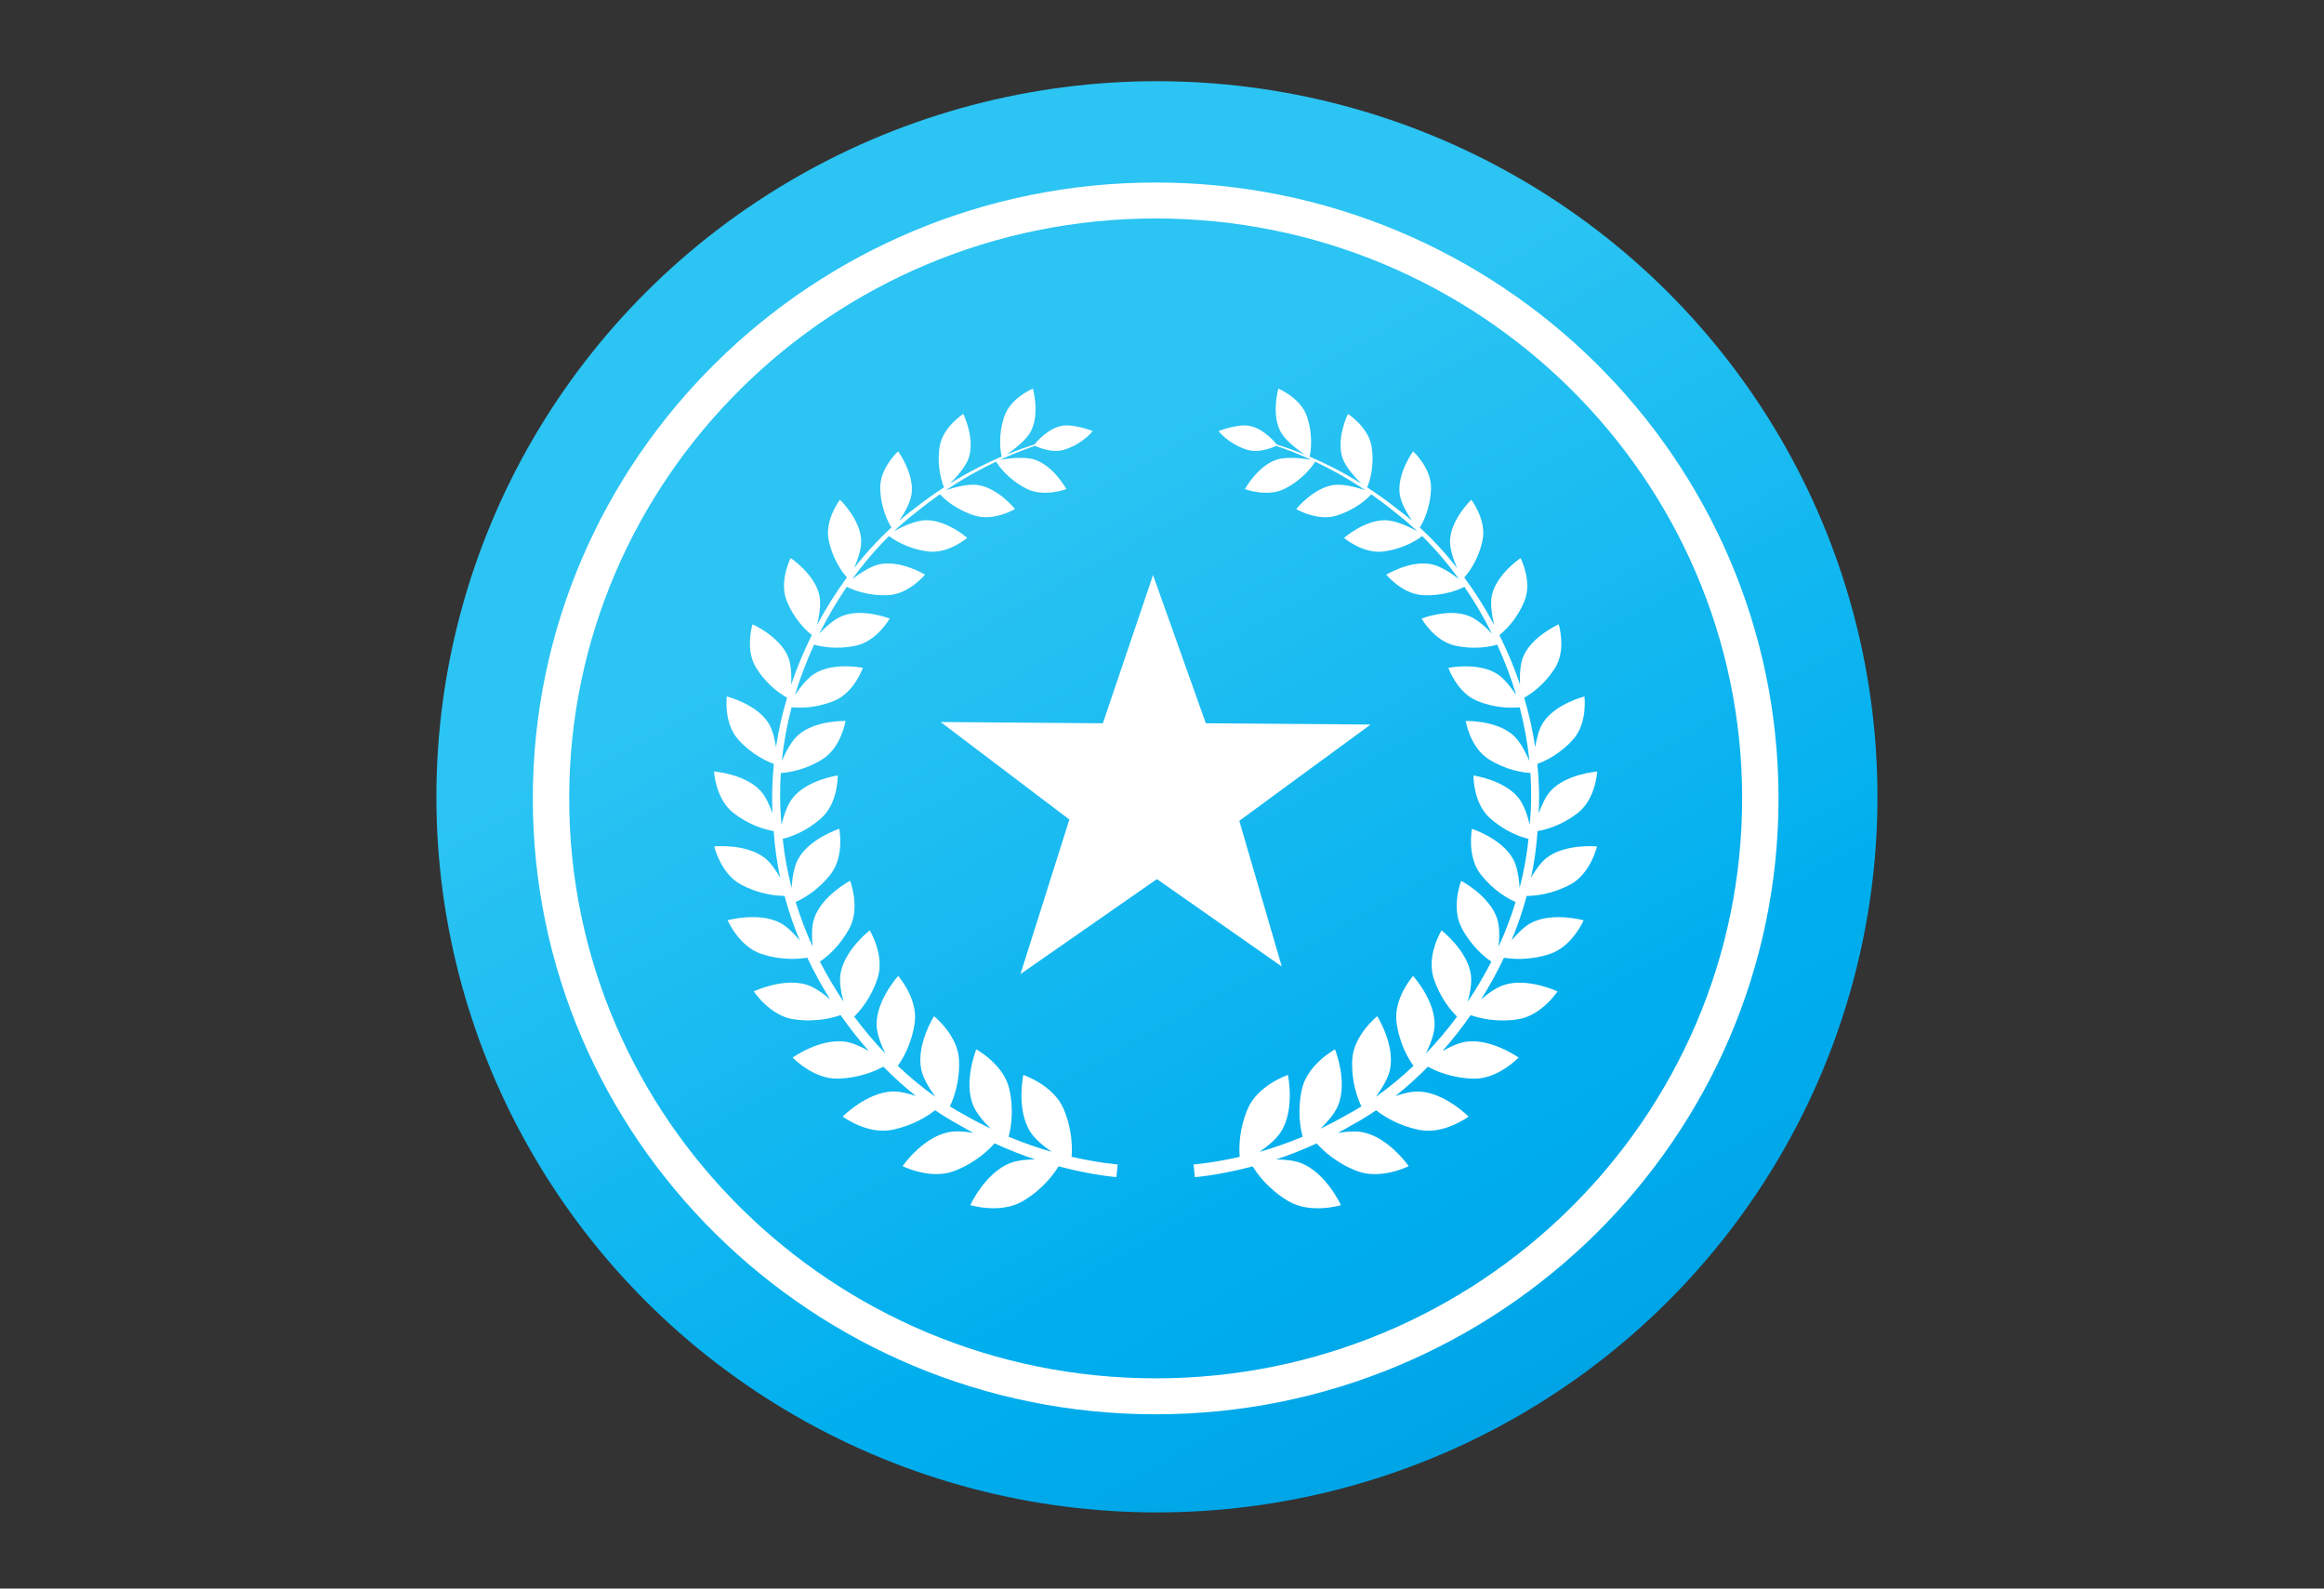 <?xml version="1.0" encoding="utf-8"?>
<!-- Generator: Adobe Illustrator 17.0.0, SVG Export Plug-In . SVG Version: 6.00 Build 0)  -->
<!DOCTYPE svg PUBLIC "-//W3C//DTD SVG 1.1//EN" "http://www.w3.org/Graphics/SVG/1.1/DTD/svg11.dtd">
<svg version="1.1" id="Layer_1" xmlns="http://www.w3.org/2000/svg" xmlns:xlink="http://www.w3.org/1999/xlink" x="0px" y="0px"
	 width="458px" height="313px" viewBox="0 0 458 313" enable-background="new 0 0 458 313" xml:space="preserve">
<rect x="0" y="0" width="458" height="313" fill="#333333" stroke="none"/>
<linearGradient id="SVGID_1_" gradientUnits="userSpaceOnUse" x1="531.286" y1="400.715" x2="673.779" y2="657.202" gradientTransform="matrix(1 0 0 1 -334 -299)">
	<stop  offset="0" style="stop-color:#2BC4F3"/>
	<stop  offset="0.5" style="stop-color:#00AEEE"/>
	<stop  offset="1" style="stop-color:#0095DA"/>
</linearGradient>
<ellipse fill="url(#SVGID_1_)" cx="228" cy="157" rx="142" ry="141"/>
<path fill="#FFFFFF" d="M227.752,35.962c-67.683,0-122.748,54.443-122.748,121.352c0,66.909,55.065,121.352,122.748,121.352
	S350.5,224.223,350.5,157.313C350.5,90.404,295.435,35.962,227.752,35.962z M227.752,271.582
	c-63.729,0-115.579-51.258-115.579-114.269c0-63.011,51.843-114.269,115.579-114.269s115.579,51.258,115.579,114.269
	C343.331,220.325,291.481,271.582,227.752,271.582z"/>
<g>
	<path fill="#FFFFFF" d="M309.474,174.282c4.001-2.148,5.251-7.501,5.251-7.501s-6.182-0.618-9.906,2.229
		c-1.166,0.896-2.244,2.455-3.082,3.923c0.635-2.995,1.061-6.059,1.269-9.171c1.45-0.246,4.729-1.061,7.985-3.621
		c3.494-2.743,3.771-8.12,3.771-8.12s-6.071,0.441-9.171,3.813c-1.002,1.092-1.786,2.848-2.345,4.443
		c0.157-3.291,0.054-6.552-0.274-9.758c1.377-0.493,4.369-1.831,7.047-4.821c2.894-3.229,2.234-8.465,2.234-8.465
		s-5.787,1.442-8.193,5.212c-0.794,1.245-1.247,3.116-1.509,4.771c-0.502-3.325-1.237-6.584-2.178-9.744
		c1.164-0.64,3.957-2.437,6.111-5.912c2.239-3.604,0.696-8.545,0.696-8.545s-5.336,2.359-7.01,6.402
		c-0.62,1.507-0.688,3.712-0.61,5.478c-1.142-3.388-2.516-6.651-4.067-9.765c0.953-0.746,3.447-2.969,4.974-6.806
		c1.534-3.851-0.809-8.364-0.809-8.364s-4.739,3.17-5.655,7.354c-0.367,1.686,0.037,4.064,0.453,5.807
		c-1.779-3.324-3.758-6.453-5.883-9.34c0.801-0.897,2.801-3.452,3.604-7.381c0.814-3.975-2.225-7.937-2.225-7.937
		s-4.031,3.853-4.19,8.044c-0.061,1.648,0.696,3.803,1.389,5.406c-2.328-2.959-4.797-5.636-7.343-7.964
		c0.615-0.993,2.11-3.798,2.207-7.739c0.098-3.973-3.523-7.286-3.523-7.286s-3.22,4.393-2.646,8.464
		c0.235,1.684,1.443,3.757,2.418,5.202c-0.909-0.773-1.823-1.505-2.742-2.186c-2.068-1.643-4.107-3.09-6.089-4.378
		c0.363-0.853,1.5-3.95,0.872-8.02c-0.593-3.851-4.66-6.442-4.66-6.442s-2.352,4.778-1.093,8.612
		c0.595,1.818,2.511,3.912,3.729,5.115c-3.705-2.314-7.169-4.038-10.202-5.328c0.186-0.79,0.806-4.032-0.534-7.953
		c-1.237-3.616-5.613-5.437-5.613-5.437s-1.436,5.006,0.439,8.495c0.948,1.768,3.413,3.591,4.756,4.498
		c-2.083-0.849-3.933-1.484-5.481-1.963c-0.468-0.58-2.747-3.247-5.532-3.717c-2.23-0.371-5.976,1.04-5.976,1.04
		s1.796,2.407,5.425,3.633c2.433,0.822,5.118-0.319,5.927-0.711c1.882,0.639,4.224,1.52,6.885,2.739
		c-1.561-0.264-4.743-0.67-6.735-0.03c-3.808,1.228-6.307,5.815-6.307,5.815s4.432,1.677,7.875-0.084
		c3.682-1.877,5.52-4.58,5.976-5.324c2.984,1.41,6.339,3.245,9.874,5.623c-1.639-0.545-4.334-1.288-6.228-1.022
		c-4.048,0.57-7.385,4.743-7.385,4.743s4.156,2.458,7.931,1.29c3.832-1.181,6.135-3.403,6.868-4.199
		c1.566,1.096,3.161,2.291,4.775,3.614c1.438,1.102,2.867,2.32,4.271,3.646c-1.539-0.835-4.165-2.089-6.147-2.152
		c-4.173-0.135-8.274,3.48-8.274,3.48s3.732,3.193,7.738,2.677c4.102-0.525,6.826-2.385,7.676-3.041
		c2.534,2.505,4.971,5.352,7.238,8.482c-1.426-1.093-3.59-2.553-5.39-2.924c-4.17-0.864-8.941,2.051-8.941,2.051
		s3.173,3.861,7.289,4.042c4.035,0.18,7.02-1.09,8.12-1.645c1.972,2.872,3.798,5.959,5.422,9.223
		c-1.228-1.292-2.938-2.855-4.511-3.475c-4.033-1.595-9.355,0.505-9.355,0.505s2.494,4.431,6.598,5.33
		c3.859,0.85,6.99,0.187,8.304-0.193c1.46,3.178,2.729,6.506,3.756,9.946c-1.002-1.507-2.431-3.357-3.891-4.25
		c-3.763-2.306-9.489-1.124-9.489-1.124s1.708,4.889,5.67,6.509c3.727,1.526,6.993,1.407,8.382,1.255
		c0.904,3.446,1.556,6.994,1.926,10.606c-0.735-1.713-1.867-3.925-3.217-5.115c-3.369-2.971-9.338-2.782-9.338-2.782
		s0.838,5.208,4.528,7.527c3.494,2.198,6.819,2.638,8.225,2.723c0.221,3.357,0.189,6.762-0.135,10.188
		c-0.441-1.783-1.152-3.954-2.208-5.276c-2.852-3.577-8.882-4.426-8.882-4.426s-0.098,5.379,3.195,8.354
		c3.031,2.742,6.199,3.784,7.654,4.14c-0.341,3.289-0.938,6.511-1.752,9.644c-0.125-1.859-0.451-4.134-1.267-5.633
		c-2.22-4.09-8.127-5.995-8.127-5.995s-1.068,5.392,1.703,8.951c2.521,3.242,5.471,4.841,6.892,5.472
		c-0.926,3.023-2.051,5.958-3.347,8.787c0.181-1.821,0.225-3.981-0.292-5.53c-1.497-4.497-7.088-7.44-7.088-7.44
		s-2.043,5.23,0.1,9.291c1.906,3.616,4.506,5.723,5.849,6.64c-1.409,2.749-2.972,5.384-4.66,7.885
		c0.475-1.744,0.852-3.773,0.625-5.337c-0.693-4.779-5.78-8.712-5.78-8.712s-2.999,4.9-1.575,9.355
		c1.245,3.91,3.435,6.465,4.636,7.642c-1.938,2.6-3.996,5.035-6.145,7.275c0.835-1.723,1.661-3.822,1.718-5.521
		c0.162-4.923-4.246-9.762-4.246-9.762s-3.888,4.402-3.261,9.124c0.561,4.242,2.367,7.23,3.344,8.582
		c-2.411,2.285-4.9,4.333-7.421,6.107c1.171-1.598,2.418-3.609,2.783-5.336c1.049-4.919-2.506-10.551-2.506-10.551
		s-4.702,3.744-4.925,8.602c-0.199,4.327,1.063,7.627,1.803,9.171c-0.968,0.599-1.936,1.161-2.904,1.675
		c-1.754,1.01-3.469,1.903-5.143,2.705c1.379-1.354,2.823-3.024,3.457-4.579c1.938-4.763-0.617-11.042-0.617-11.042
		s-5.403,2.942-6.5,7.785c-0.958,4.22-0.333,7.702,0.132,9.426c-3.068,1.288-5.929,2.255-8.502,2.983
		c1.61-1.114,3.325-2.519,4.229-3.953c2.808-4.449,1.367-11.204,1.367-11.204s-5.956,2.014-7.931,6.691
		c-1.708,4.044-1.722,7.627-1.57,9.454c-5.699,1.269-9.093,1.497-9.093,1.497l0.128,1.245l0.13,1.245c0,0,4.344-0.27,11.398-2.111
		c0.938,1.54,3.099,4.497,6.976,6.822c4.393,2.64,10.418,0.821,10.418,0.821s-2.877-6.298-7.806-8.27
		c-1.367-0.547-3.207-0.728-4.949-0.75c2.472-0.82,5.15-1.854,7.973-3.153c1.161,1.323,3.766,3.837,7.931,5.443
		c4.697,1.81,10.198-0.956,10.198-0.956s-3.866-5.594-8.963-6.672c-1.441-0.305-3.286-0.16-4.998,0.119
		c0.96-0.507,1.928-1.046,2.908-1.621c1.546-0.84,3.099-1.792,4.641-2.841c1.377,1.091,4.302,3.035,8.539,3.875
		c4.846,0.962,9.676-2.628,9.676-2.628s-4.697-4.754-9.806-4.939c-1.382-0.051-3.06,0.358-4.609,0.886
		c2.183-1.738,4.327-3.672,6.4-5.777c1.482,0.818,4.677,2.253,8.99,2.356c4.842,0.114,8.882-4.157,8.882-4.157
		s-5.356-3.8-10.318-3.127c-1.47,0.2-3.183,0.992-4.687,1.847c1.95-2.211,3.81-4.577,5.554-7.08c1.492,0.533,4.92,1.474,9.262,0.828
		c4.695-0.699,7.855-5.498,7.855-5.498s-5.826-2.772-10.499-1.29c-1.517,0.48-3.188,1.692-4.565,2.87
		c1.646-2.618,3.161-5.364,4.511-8.219c1.536,0.263,5.003,0.594,9.073-0.753c4.41-1.461,6.628-6.622,6.628-6.622
		s-6.101-1.701-10.354,0.511c-1.355,0.708-2.737,2.123-3.852,3.467c1.171-2.839,2.178-5.772,2.987-8.783
		C302.408,176.522,305.797,176.255,309.474,174.282z"/>
	<path fill="#FFFFFF" d="M209.605,218.486c-1.975-4.677-7.931-6.691-7.931-6.691s-1.441,6.755,1.366,11.204
		c0.904,1.434,2.62,2.84,4.231,3.953c-2.573-0.728-5.434-1.695-8.502-2.983c0.466-1.724,1.089-5.206,0.131-9.426
		c-1.096-4.843-6.5-7.785-6.5-7.785s-2.555,6.279-0.617,11.042c0.635,1.555,2.078,3.226,3.457,4.579
		c-1.673-0.802-3.39-1.695-5.144-2.705c-0.967-0.515-1.933-1.076-2.901-1.675c0.741-1.544,2.001-4.844,1.803-9.171
		c-0.222-4.859-4.925-8.602-4.925-8.602s-3.556,5.633-2.506,10.551c0.367,1.727,1.612,3.738,2.783,5.337
		c-2.52-1.775-5.012-3.823-7.423-6.109c0.978-1.352,2.786-4.34,3.346-8.582c0.628-4.723-3.264-9.124-3.264-9.124
		s-4.404,4.839-4.245,9.762c0.058,1.698,0.882,3.8,1.719,5.522c-2.149-2.239-4.208-4.677-6.144-7.274
		c1.199-1.179,3.389-3.734,4.635-7.644c1.422-4.455-1.573-9.355-1.573-9.355s-5.089,3.933-5.782,8.712
		c-0.229,1.565,0.148,3.593,0.625,5.337c-1.687-2.501-3.25-5.136-4.66-7.885c1.343-0.917,3.944-3.024,5.849-6.64
		c2.144-4.061,0.1-9.291,0.1-9.291s-5.591,2.943-7.088,7.44c-0.516,1.549-0.473,3.709-0.292,5.53
		c-1.296-2.829-2.421-5.764-3.347-8.787c1.421-0.632,4.371-2.23,6.891-5.472c2.772-3.559,1.705-8.951,1.705-8.951
		s-5.906,1.906-8.127,5.995c-0.817,1.498-1.142,3.774-1.267,5.633c-0.815-3.133-1.412-6.354-1.754-9.644
		c1.457-0.357,4.624-1.398,7.655-4.14c3.292-2.975,3.194-8.354,3.194-8.354s-6.029,0.849-8.879,4.426
		c-1.057,1.322-1.769,3.493-2.209,5.273c-0.325-3.423-0.355-6.828-0.134-10.185c1.406-0.084,4.73-0.524,8.223-2.723
		c3.691-2.319,4.528-7.527,4.528-7.527s-5.967-0.189-9.338,2.782c-1.349,1.191-2.482,3.401-3.216,5.115
		c0.37-3.611,1.02-7.16,1.924-10.606c1.389,0.152,4.655,0.271,8.383-1.255c3.962-1.62,5.671-6.509,5.671-6.509
		s-5.727-1.181-9.493,1.124c-1.459,0.892-2.886,2.741-3.888,4.248c1.028-3.439,2.295-6.765,3.756-9.944
		c1.315,0.38,4.445,1.043,8.302,0.193c4.106-0.899,6.598-5.33,6.598-5.33s-5.319-2.1-9.356-0.505
		c-1.571,0.62-3.281,2.183-4.51,3.473c1.624-3.263,3.451-6.349,5.422-9.221c1.104,0.556,4.086,1.825,8.12,1.645
		c4.118-0.181,7.291-4.042,7.291-4.042s-4.771-2.916-8.941-2.051c-1.8,0.371-3.963,1.83-5.392,2.924
		c2.268-3.131,4.706-5.977,7.239-8.481c0.85,0.655,3.575,2.514,7.676,3.04c4.006,0.516,7.739-2.677,7.739-2.677
		s-4.103-3.615-8.279-3.48c-1.976,0.063-4.603,1.315-6.143,2.152c1.403-1.326,2.83-2.545,4.271-3.646
		c1.614-1.322,3.209-2.518,4.777-3.614c0.731,0.797,3.034,3.018,6.867,4.199c3.774,1.168,7.929-1.29,7.929-1.29
		s-3.337-4.173-7.386-4.743c-1.89-0.266-4.587,0.476-6.227,1.021c3.538-2.377,6.89-4.211,9.875-5.622
		c0.456,0.744,2.293,3.447,5.975,5.324c3.442,1.761,7.875,0.084,7.875,0.084s-2.499-4.586-6.305-5.815
		c-1.991-0.64-5.172-0.234-6.734,0.03c2.661-1.219,5.002-2.1,6.884-2.739c0.81,0.392,3.495,1.533,5.927,0.711
		c3.629-1.226,5.423-3.633,5.423-3.633s-3.746-1.411-5.973-1.04c-2.788,0.47-5.067,3.138-5.534,3.717
		c-1.55,0.48-3.4,1.115-5.482,1.963c1.343-0.906,3.806-2.729,4.757-4.498c1.876-3.489,0.437-8.495,0.437-8.495
		s-4.376,1.821-5.612,5.437c-1.341,3.921-0.722,7.163-0.534,7.953c-3.032,1.29-6.498,3.013-10.201,5.325
		c1.216-1.2,3.134-3.295,3.728-5.113c1.258-3.834-1.092-8.612-1.092-8.612s-4.066,2.591-4.66,6.442
		c-0.627,4.07,0.507,7.166,0.87,8.02c-1.981,1.287-4.019,2.735-6.089,4.378c-0.919,0.681-1.833,1.414-2.74,2.186
		c0.974-1.445,2.183-3.518,2.419-5.202c0.573-4.07-2.646-8.464-2.646-8.464s-3.624,3.313-3.525,7.286
		c0.097,3.941,1.593,6.746,2.208,7.739c-2.547,2.327-5.018,5.005-7.342,7.964c0.691-1.603,1.449-3.758,1.387-5.406
		c-0.158-4.191-4.188-8.044-4.188-8.044s-3.041,3.962-2.226,7.937c0.804,3.929,2.804,6.485,3.605,7.381
		c-2.124,2.887-4.104,6.013-5.883,9.339c0.419-1.744,0.822-4.12,0.452-5.806c-0.914-4.184-5.654-7.354-5.654-7.354
		s-2.344,4.513-0.81,8.364c1.528,3.838,4.022,6.06,4.974,6.806c-1.551,3.113-2.924,6.376-4.066,9.765
		c0.078-1.766,0.01-3.972-0.613-5.478c-1.671-4.043-7.009-6.402-7.009-6.402s-1.541,4.941,0.696,8.545
		c2.155,3.475,4.947,5.272,6.113,5.912c-0.942,3.16-1.677,6.417-2.181,9.741c-0.261-1.654-0.714-3.524-1.508-4.768
		c-2.406-3.77-8.193-5.212-8.193-5.212s-0.659,5.236,2.235,8.465c2.678,2.991,5.668,4.328,7.044,4.821
		c-0.327,3.206-0.428,6.467-0.273,9.758c-0.557-1.595-1.341-3.353-2.344-4.443c-3.099-3.371-9.172-3.813-9.172-3.813
		s0.277,5.377,3.77,8.12c3.256,2.56,6.536,3.374,7.988,3.621c0.208,3.112,0.636,6.176,1.268,9.171
		c-0.838-1.468-1.915-3.028-3.082-3.923c-3.723-2.847-9.906-2.229-9.906-2.229s1.25,5.353,5.253,7.501
		c3.676,1.973,7.065,2.241,8.605,2.244c0.809,3.011,1.814,5.945,2.988,8.783c-1.116-1.344-2.498-2.759-3.852-3.467
		c-4.256-2.212-10.355-0.511-10.355-0.511s2.219,5.161,6.626,6.622c4.071,1.348,7.538,1.016,9.075,0.753
		c1.348,2.855,2.863,5.601,4.51,8.219c-1.376-1.179-3.049-2.39-4.563-2.87c-4.671-1.482-10.496,1.29-10.496,1.29
		s3.16,4.798,7.853,5.498c4.339,0.646,7.768-0.295,9.262-0.828c1.743,2.503,3.604,4.87,5.553,7.08
		c-1.503-0.855-3.216-1.647-4.687-1.847c-4.962-0.674-10.316,3.127-10.316,3.127s4.039,4.272,8.882,4.157
		c4.312-0.104,7.507-1.538,8.991-2.356c2.071,2.106,4.215,4.039,6.397,5.777c-1.549-0.528-3.227-0.937-4.609-0.886
		c-5.106,0.186-9.804,4.939-9.804,4.939s4.828,3.589,9.674,2.628c4.236-0.84,7.161-2.782,8.538-3.875
		c1.545,1.049,3.095,2.001,4.642,2.841c0.981,0.575,1.948,1.114,2.907,1.621c-1.709-0.28-3.556-0.424-4.996-0.119
		c-5.097,1.078-8.963,6.672-8.963,6.672s5.501,2.766,10.196,0.956c4.166-1.607,6.77-4.12,7.932-5.443
		c2.823,1.299,5.499,2.333,7.973,3.153c-1.742,0.022-3.583,0.202-4.95,0.75c-4.929,1.972-7.805,8.27-7.805,8.27
		s6.024,1.819,10.418-0.821c3.875-2.325,6.036-5.282,6.976-6.822c7.053,1.84,11.399,2.111,11.399,2.111l0.128-1.245l0.13-1.245
		c0,0-3.393-0.228-9.094-1.497C211.328,226.113,211.315,222.53,209.605,218.486z"/>
	<polygon fill="#FFFFFF" points="244.233,161.73 270.109,142.76 237.636,142.511 227.235,113.307 217.341,142.511 185.376,142.261 
		210.745,161.481 201.105,191.932 227.996,173.212 252.604,190.435 	"/>
</g>
</svg>
